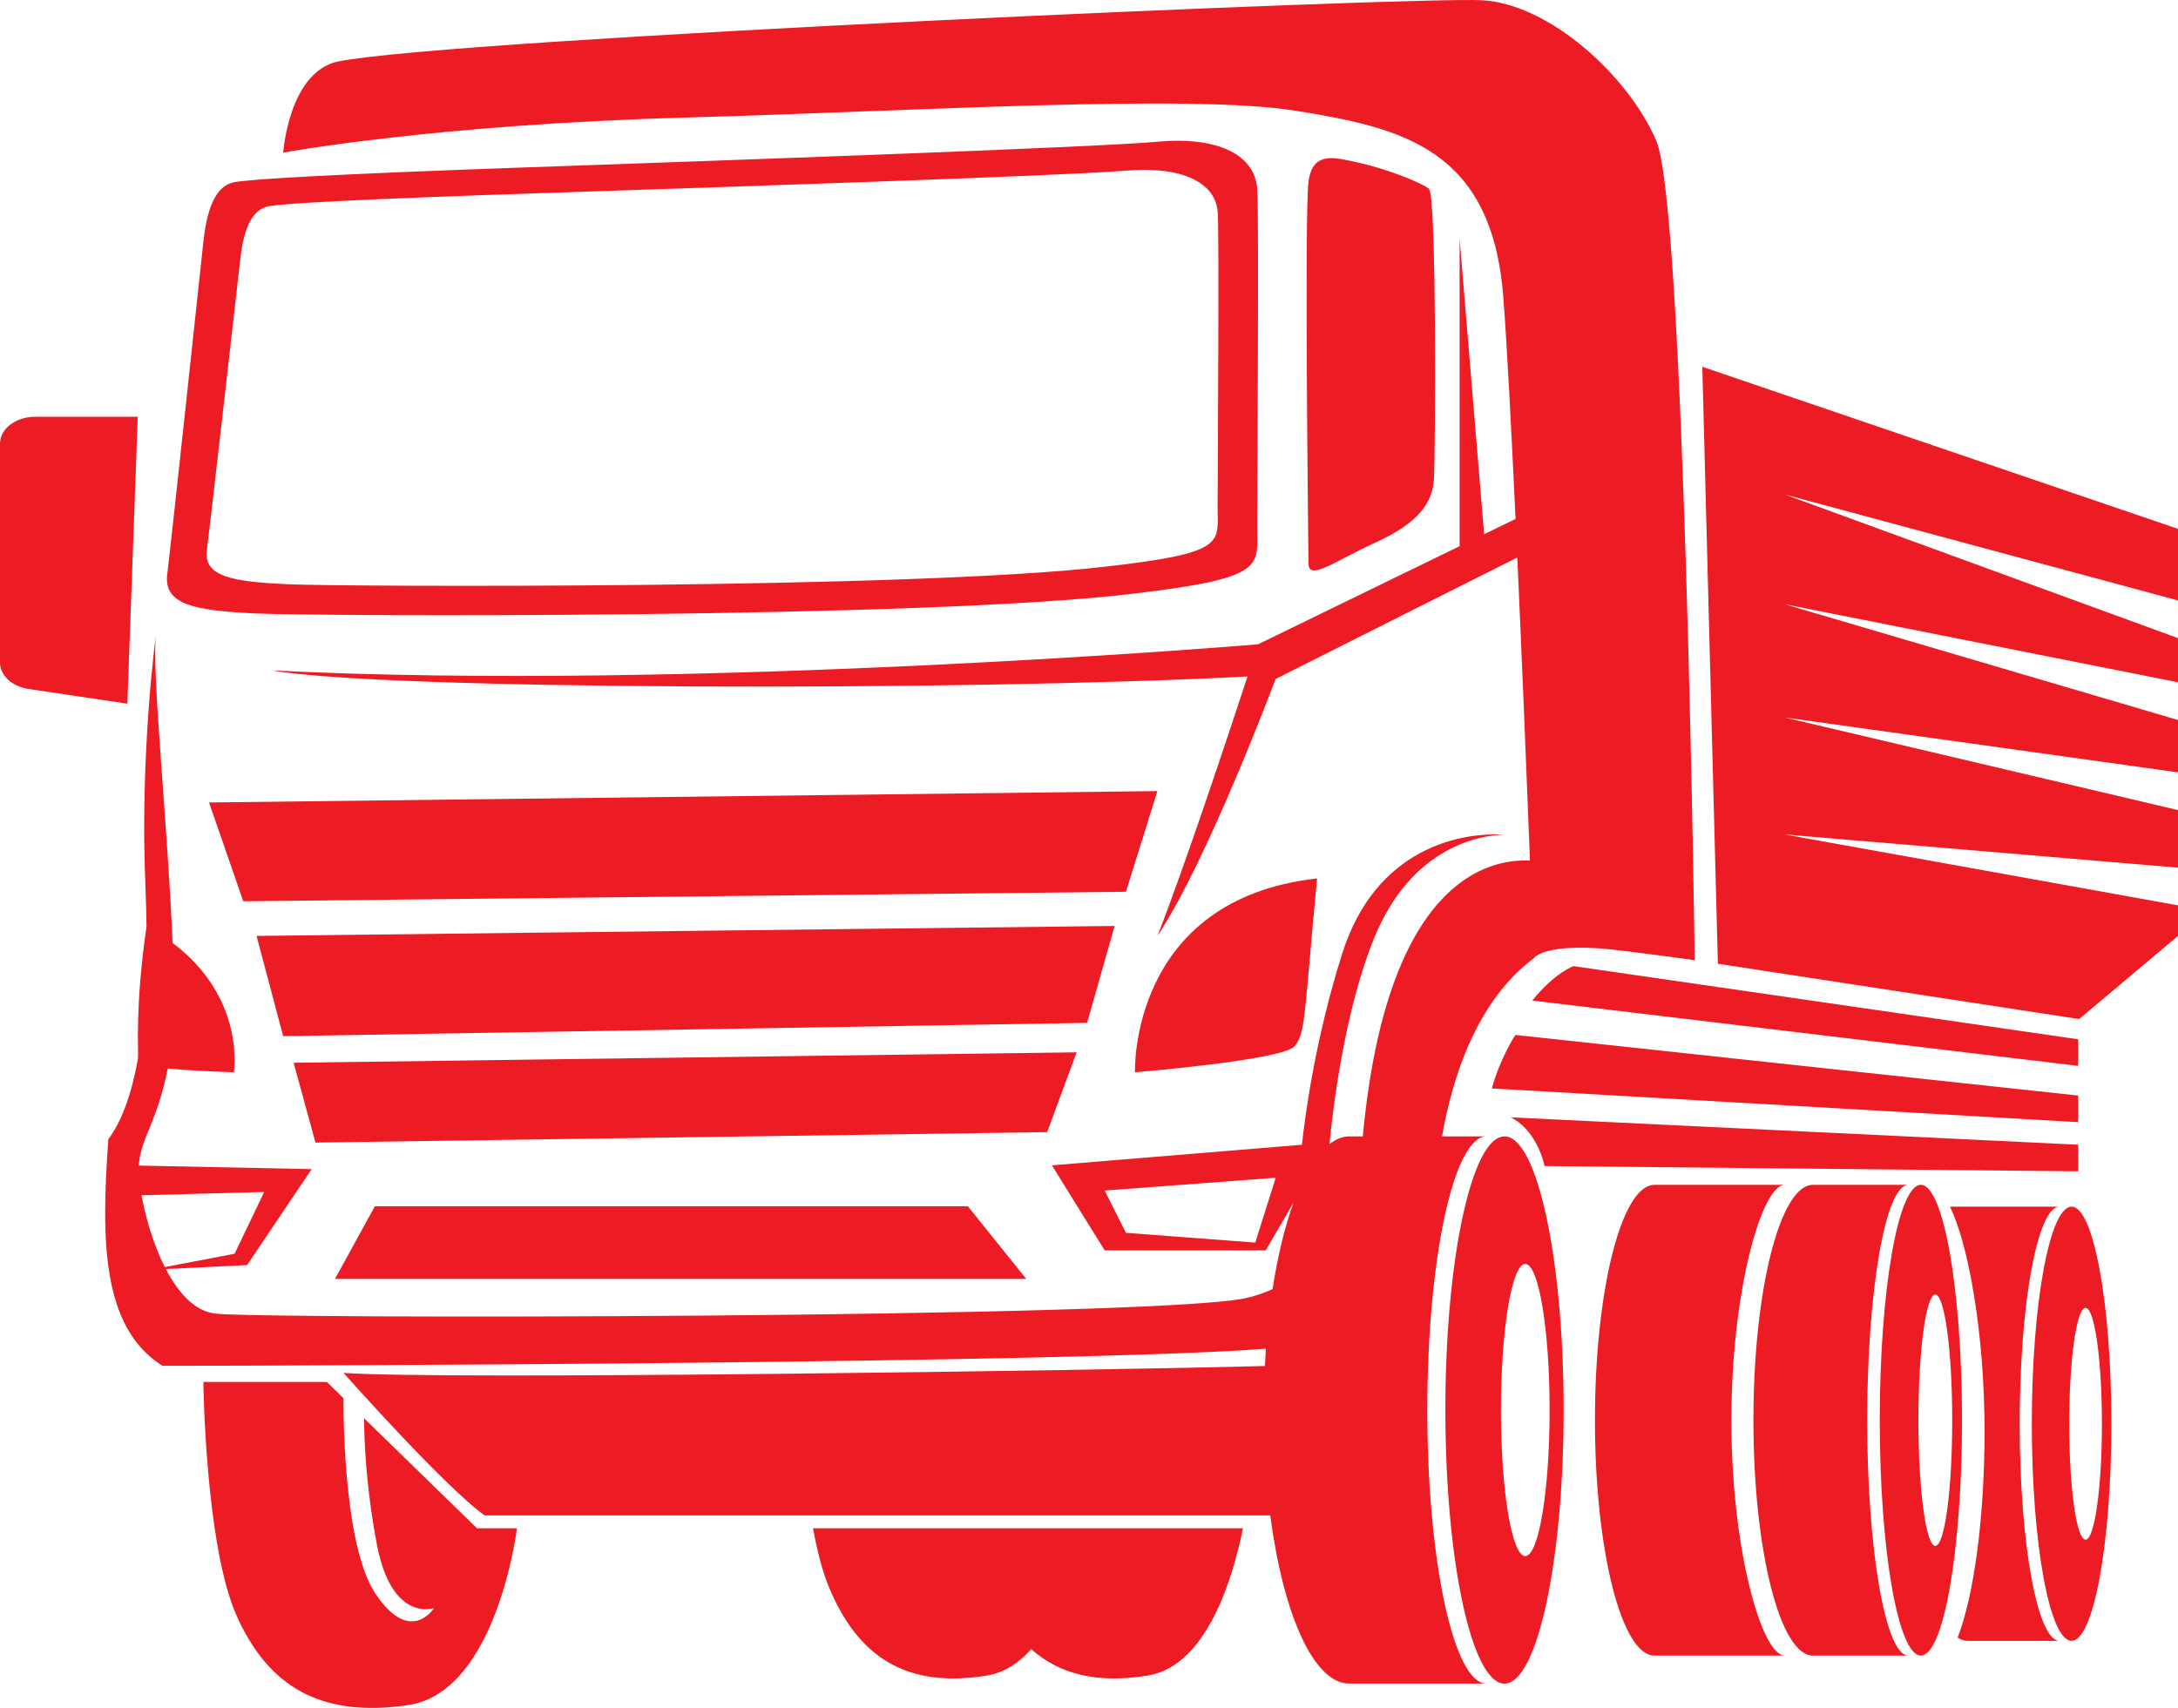 <svg version="1.1" id="图层_1" x="0px" y="0px" width="94.788px" height="74.349px" viewBox="0 0 94.788 74.349" enable-background="new 0 0 94.788 74.349" xml:space="preserve" xmlns="http://www.w3.org/2000/svg" xmlns:xlink="http://www.w3.org/1999/xlink" xmlns:xml="http://www.w3.org/XML/1998/namespace">
  <path fill="#ED1C24" d="M11.104,26.703c2.605,0.124,29.185,0.248,38.29-0.868c5.754-0.682,5.32-1.179,5.32-2.916
	s0.077-13.151,0.007-14.64c-0.069-1.489-1.62-2.357-4.35-2.109c-2.729,0.248-18.672,0.806-27.481,1.117
	c-8.809,0.31-11.973,0.517-12.676,0.641C9.512,8.051,9.037,8.785,8.85,10.533c0,0-1.406,13.151-1.572,14.475
	C7.113,26.331,8.499,26.579,11.104,26.703z M10.46,11.256c0.174-1.533,0.614-2.176,1.266-2.285c0.652-0.109,3.586-0.29,11.755-0.562
	S46.433,7.648,48.965,7.43s3.969,0.544,4.034,1.849c0.064,1.305-0.007,11.314-0.007,12.837c0,1.523,0.403,1.958-4.934,2.556
	c-8.443,0.979-33.091,0.87-35.507,0.762c-2.416-0.109-3.701-0.326-3.547-1.487C9.156,22.788,10.46,11.256,10.46,11.256z
	 M56.947,24.532c0,0-0.186-15.26,0-16.625c0.186-1.365,1.148-1.055,2.264-0.806s2.636,0.837,2.978,1.117
	c0.341,0.279,0.279,11.603,0.217,12.641c-0.062,1.038-0.682,1.906-2.512,2.744C58.064,24.439,56.956,25.306,56.947,24.532z
	 M49.002,38.82l-38.415,0.414l-1.489-4.301l41.273-0.496L49.002,38.82z M47.311,44.527l-34.987,0.579l-1.158-4.364l37.343-0.434
	L47.311,44.527z M45.574,49.283L13.73,49.738l-0.951-3.474l34.077-0.455L45.574,49.283z M56.358,45.53
	c-0.465,0.62-6.964,1.148-6.964,1.148s-0.263-7.527,7.926-8.437C56.74,44.362,56.823,44.91,56.358,45.53z M16.315,52.509h25.806
	l2.543,3.164H14.578L16.315,52.509z M20.761,66.529h1.737c0,0-0.868,7.113-4.715,7.692c-3.846,0.579-6.121-0.827-7.485-3.887
	C8.933,67.273,8.85,60.16,8.85,60.16h5.376l0.721,0.703c-0.001,1.391,0.088,6.567,1.398,8.519c1.52,2.264,2.543,0.62,2.543,0.62
	s-1.83,0.645-2.481-2.748c-0.489-2.549-0.559-4.636-0.563-5.516L20.761,66.529z M47.094,66.529h7
	c-0.418,2.076-1.542,5.985-4.133,6.408c-2.205,0.36-3.849-0.05-5.08-1.146c-0.527,0.591-1.159,1.021-1.92,1.146
	c-3.546,0.579-5.643-0.827-6.901-3.887c-0.28-0.681-0.501-1.562-0.676-2.521h7H47.094z M65.477,49.469
	c-1.422,0-2.574,5.333-2.574,11.911c0,6.578,1.153,11.91,2.574,11.91c1.422,0,2.574-5.333,2.574-11.91
	C68.051,54.802,66.899,49.469,65.477,49.469z M66.381,55.021c0.585,0,1.059,2.847,1.059,6.359c0,3.512-0.474,6.358-1.059,6.358
	c-0.585,0-1.059-2.847-1.059-6.358C65.322,57.868,65.796,55.021,66.381,55.021z M62.117,61.38c0-6.578,1.153-11.911,2.574-11.911
	H62.76c0.428-2.477,1.464-5.86,3.989-7.754c0,0,0.362-0.589,2.812-0.434c0.957,0.061,4.194,0.519,4.194,0.519
	S73.324,9.001,72.083,6.128c-1.241-2.874-4.673-5.952-7.568-6.117C61.62-0.155,19.603,1.683,14.723,2.675
	c-2.151,0.438-2.399,3.97-2.399,3.97s6.534-1.22,17.576-1.53c10.171-0.286,21.877-1.034,26.509-0.29
	c4.632,0.744,8.519,1.654,9.016,8.106c0.157,2.037,0.346,5.658,0.533,9.659l-1.368,0.666l-1.067-12.868v13.388l-8.772,4.271
	c0,0-24.54,2.068-42.902,1.137c4.719,0.858,30.026,0.914,42.444,0.264c-0.874,2.663-2.797,8.451-3.921,11.294
	c2.171-3.246,5.144-11.186,5.144-11.186l10.519-5.287c0.214,4.74,0.417,9.76,0.551,13.195c-1.782-0.096-6.237,0.815-7.275,12.005
	h-0.592c-0.297,0-0.584,0.123-0.861,0.333c0.138-1.43,0.652-5.857,1.986-9.06c1.611-3.866,4.568-4.401,5.633-4.404
	c-1.871-0.124-5.593,0.538-7.062,5.169c-1.184,3.735-1.628,7.144-1.755,8.325l-10.879,0.897l2.295,3.701h7.01l1.208-2.077
	c-0.378,1.041-0.688,2.32-0.911,3.765c-0.379,0.169-0.777,0.313-1.206,0.4c-4.26,0.868-42.928,0.91-44.83,0.662
	c-0.89-0.116-1.597-0.915-2.129-1.936l3.535-0.173l2.812-4.177l-7.523-0.155c0.073-1.21,0.786-1.825,1.259-4.227
	c1.226,0.12,2.873,0.164,2.873,0.164s0.545-3.213-2.663-5.632c-0.204-5.011-0.907-11.751-0.728-13.391c0,0-0.703,5.19-0.455,10.897
	c0.027,0.623,0.04,1.211,0.048,1.784c-0.503,3.51-0.341,5.231-0.372,5.752c-0.279,1.551-0.705,2.727-1.289,3.506
	c-0.31,4.342-0.31,8.188,2.357,9.863c5.839,0,39.807-0.11,48.022-0.744c-0.018,0.248-0.032,0.5-0.045,0.753
	c-6.965,0.191-35.706,0.612-40.099,0.301c0,0,4.404,4.963,6.141,6.203c17.855,0,32.825,0,34.192,0
	c0.562,4.299,1.888,7.32,3.435,7.32h5.973C63.269,73.29,62.117,67.958,62.117,61.38z M6.158,52.032l5.339-0.143l-1.286,2.688
	l-3.04,0.581C6.676,54.177,6.339,53.008,6.158,52.032z M54.631,54.091l-5.629-0.424l-0.926-1.84l7.444-0.558L54.631,54.091z
	 M90.157,52.527c-0.956,0-1.731,4.231-1.731,9.451c0,5.22,0.775,9.451,1.731,9.451c0.956,0,1.731-4.231,1.731-9.451
	C91.889,56.759,91.114,52.527,90.157,52.527z M90.765,56.933c0.393,0,0.712,2.259,0.712,5.045c0,2.787-0.319,5.045-0.712,5.045
	c-0.393,0-0.712-2.259-0.712-5.045C90.053,59.192,90.372,56.933,90.765,56.933z M83.598,51.578c-0.989,0-1.79,4.587-1.79,10.246
	s0.801,10.246,1.79,10.246s1.79-4.587,1.79-10.246S84.586,51.578,83.598,51.578z M84.226,67.294c-0.407,0-0.736-2.449-0.736-5.47
	c0-3.021,0.33-5.47,0.736-5.47s0.736,2.449,0.736,5.47C84.963,64.845,84.633,67.294,84.226,67.294z M89.629,71.429h-4.017
	c-0.142,0-0.28-0.055-0.415-0.14c0.7-1.805,1.172-5.15,1.172-8.99c0-4.208-0.694-8.13-1.507-9.771c0,0,0.535,0,0.75,0h4.017
	c-0.956,0-1.731,4.231-1.731,9.451S88.673,71.429,89.629,71.429z M83.051,72.07h-4.153c-1.429,0-2.588-4.587-2.588-10.246
	s1.159-10.246,2.588-10.246h4.153c-0.989,0-1.79,4.587-1.79,10.246S82.063,72.07,83.051,72.07z M77.67,72.07h-5.669
	c-1.429,0-2.588-4.587-2.588-10.246s1.159-10.246,2.588-10.246h5.669c-0.989,0-2.319,4.587-2.319,10.246S76.681,72.07,77.67,72.07z
	 M90.445,46.399l-23.759-2.843c0.992-1.23,1.799-1.499,1.799-1.499l21.96,3.184V46.399z M90.445,48.849l-25.517-1.468
	c0.341-1.282,1.021-2.329,1.021-2.329l24.496,2.639V48.849z M65.746,48.639l24.7,1.192v1.158L67.219,50.76
	C67.084,50.108,66.624,49.066,65.746,48.639z M5.542,30.632l-4.303-0.64C0.519,29.885,0,29.402,0,28.841v-9.526
	c0-0.648,0.685-1.173,1.53-1.173h4.465L5.542,30.632z M94.788,26.137L77.67,21.524l17.118,6.254V29.7L77.67,26.302l17.118,5.04v2.28
	l-17.118-2.39l17.118,4.032v2.506L77.67,36.325l17.118,3.086v1.331l-4.301,3.619l-15.724-2.408l-0.678-25.987l20.703,7.055V26.137z" class="color c1"/>
</svg>